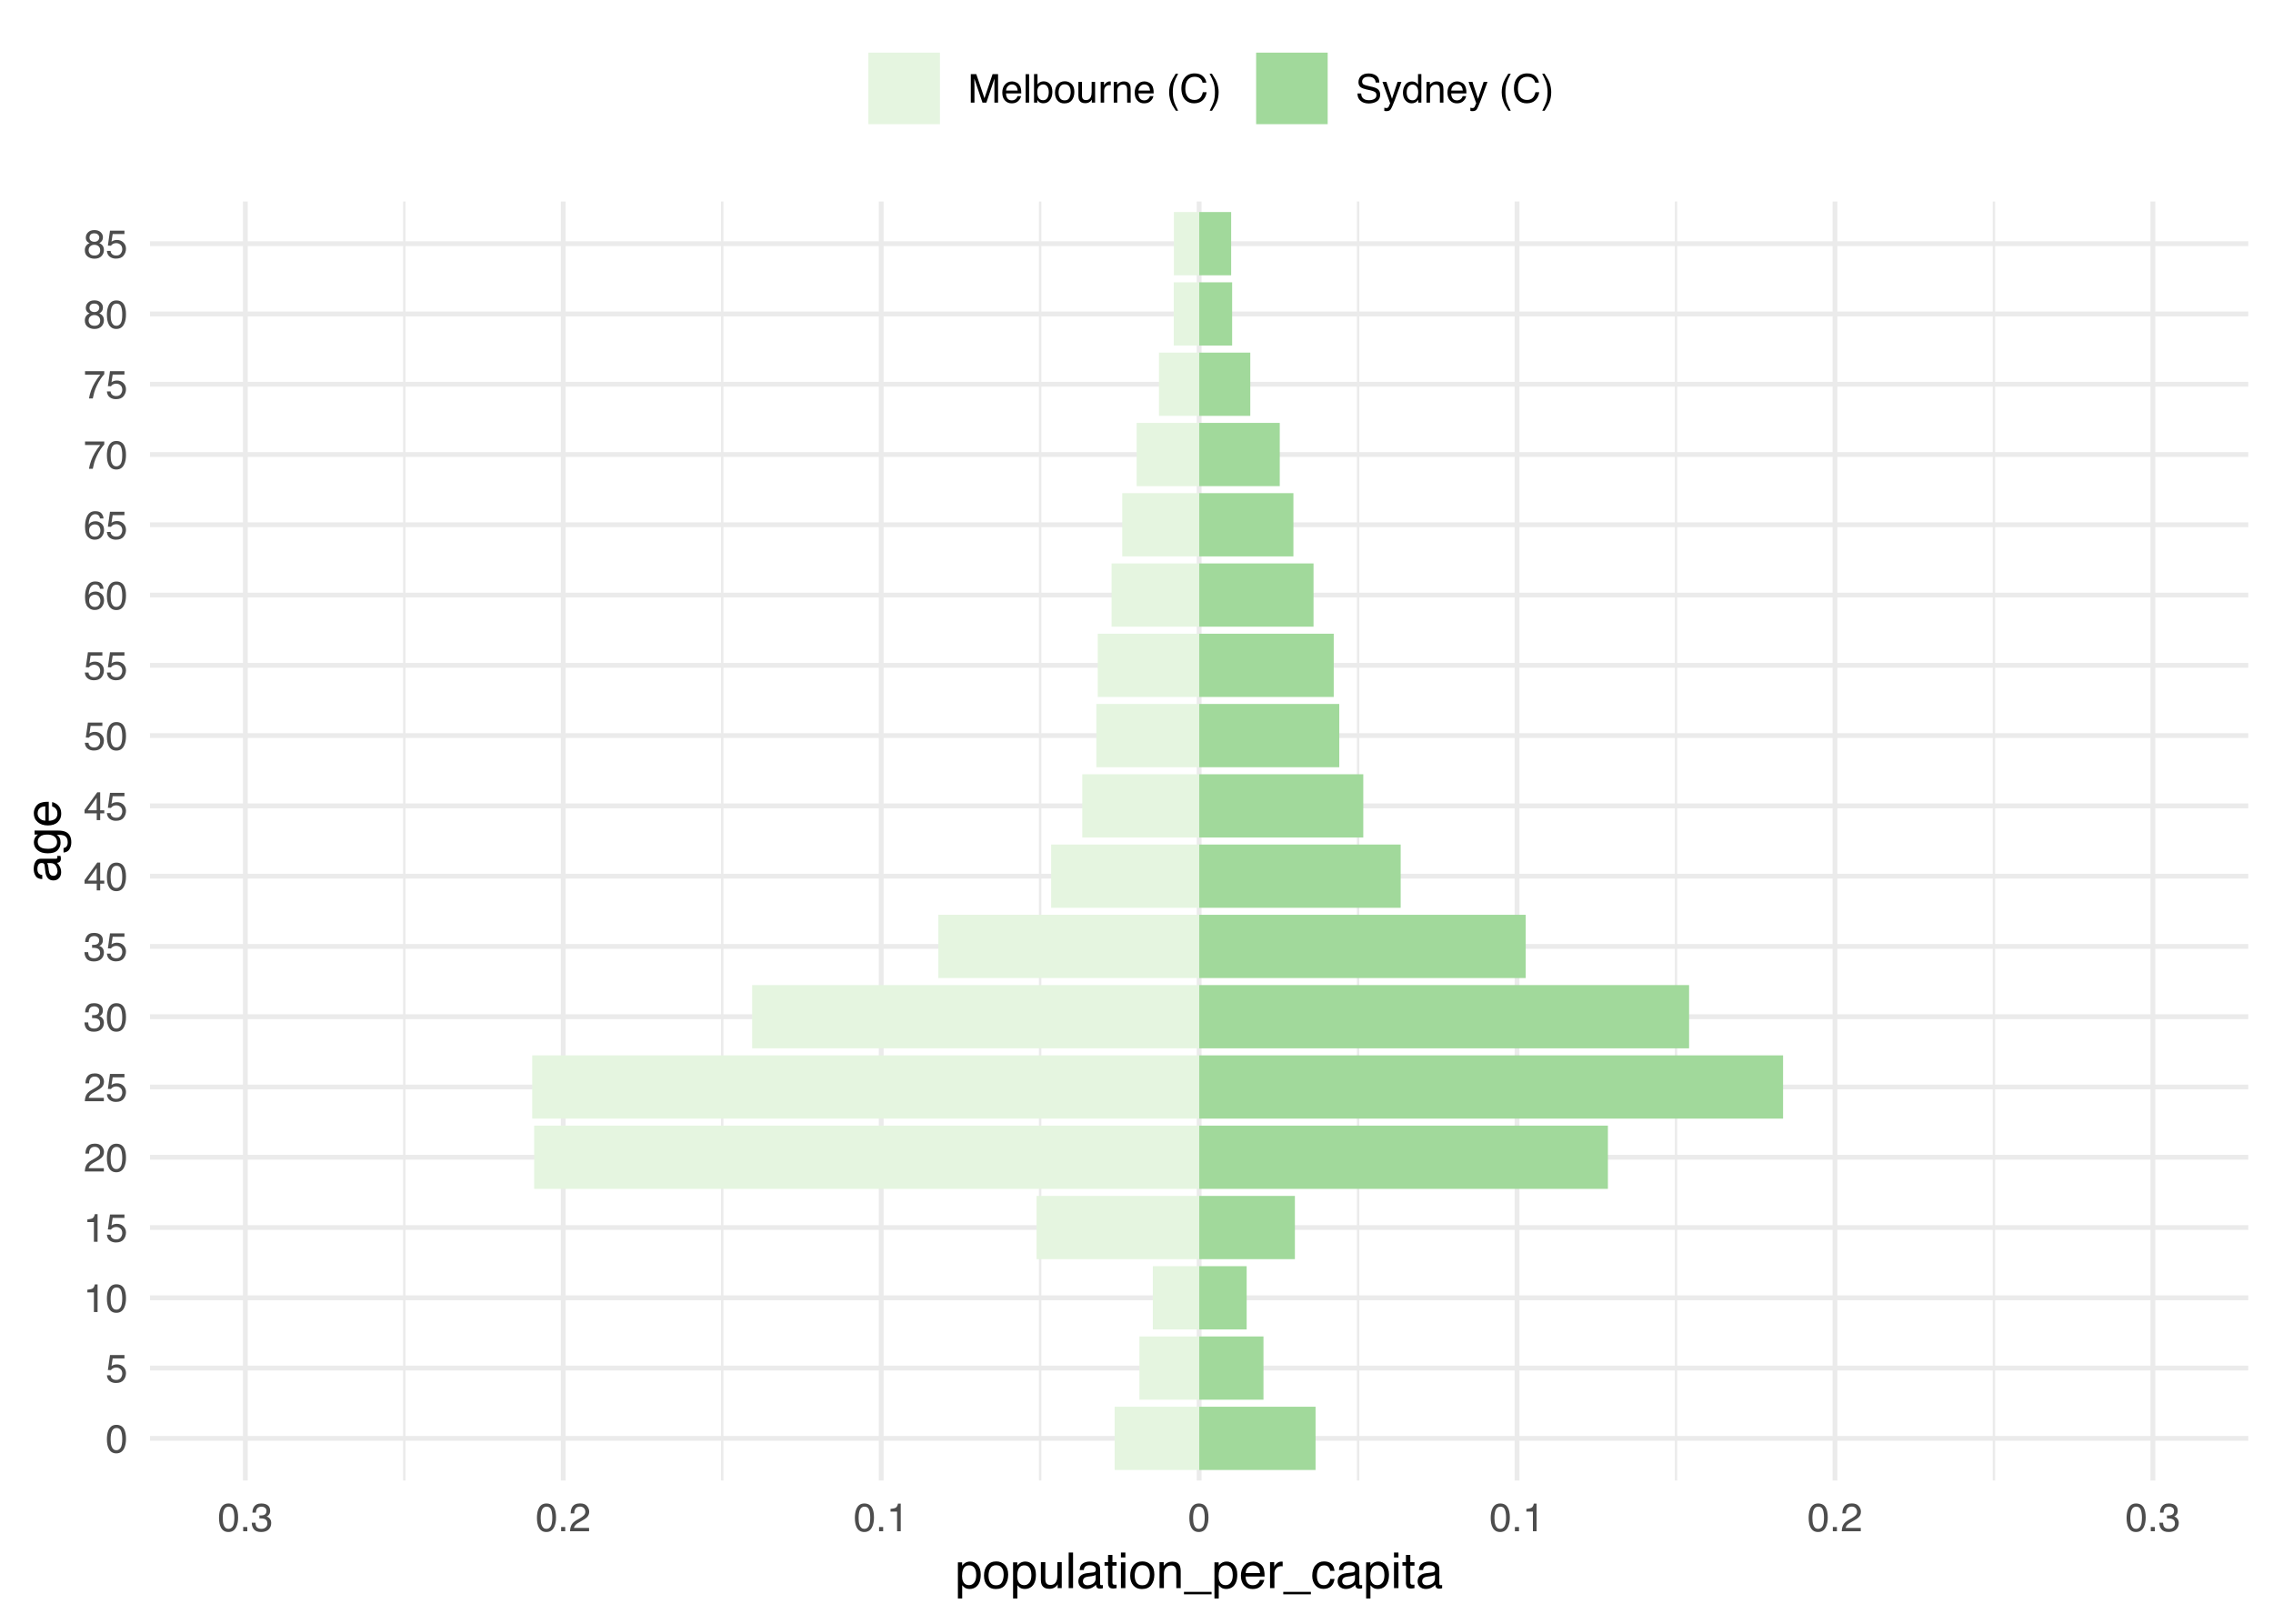 <svg xmlns="http://www.w3.org/2000/svg" xmlns:xlink="http://www.w3.org/1999/xlink" width="672" height="480" version="1.1" viewBox="0 0 504 360"><defs><g><symbol id="glyph0-0" overflow="visible"><path style="stroke:none" d="M 0.281 0 L 0.281 -6.312 L 5.297 -6.312 L 5.297 0 Z M 4.5 -0.797 L 4.5 -5.516 L 1.078 -5.516 L 1.078 -0.797 Z M 4.5 -0.797"/></symbol><symbol id="glyph0-1" overflow="visible"><path style="stroke:none" d="M 2.375 -6.156 C 3.176 -6.156 3.754 -5.828 4.109 -5.172 C 4.379 -4.66 4.516 -3.961 4.516 -3.078 C 4.516 -2.242 4.391 -1.555 4.141 -1.016 C 3.785 -0.223 3.195 0.172 2.375 0.172 C 1.633 0.172 1.082 -0.148 0.719 -0.797 C 0.426 -1.328 0.281 -2.047 0.281 -2.953 C 0.281 -3.648 0.367 -4.25 0.547 -4.75 C 0.879 -5.688 1.488 -6.156 2.375 -6.156 Z M 2.375 -0.531 C 2.77 -0.531 3.086 -0.707 3.328 -1.062 C 3.566 -1.426 3.688 -2.086 3.688 -3.047 C 3.688 -3.754 3.598 -4.332 3.422 -4.781 C 3.254 -5.227 2.922 -5.453 2.422 -5.453 C 1.973 -5.453 1.641 -5.238 1.422 -4.812 C 1.211 -4.383 1.109 -3.754 1.109 -2.922 C 1.109 -2.297 1.176 -1.789 1.312 -1.406 C 1.52 -0.82 1.875 -0.531 2.375 -0.531 Z M 2.375 -0.531"/></symbol><symbol id="glyph0-2" overflow="visible"><path style="stroke:none" d="M 1.094 -1.562 C 1.133 -1.125 1.336 -0.82 1.703 -0.656 C 1.879 -0.57 2.094 -0.531 2.344 -0.531 C 2.801 -0.531 3.141 -0.676 3.359 -0.969 C 3.578 -1.258 3.688 -1.582 3.688 -1.938 C 3.688 -2.363 3.555 -2.691 3.297 -2.922 C 3.035 -3.16 2.719 -3.281 2.344 -3.281 C 2.082 -3.281 1.852 -3.227 1.656 -3.125 C 1.469 -3.02 1.305 -2.879 1.172 -2.703 L 0.5 -2.734 L 0.969 -6.047 L 4.172 -6.047 L 4.172 -5.297 L 1.562 -5.297 L 1.297 -3.594 C 1.43 -3.695 1.566 -3.773 1.703 -3.828 C 1.93 -3.93 2.195 -3.984 2.5 -3.984 C 3.062 -3.984 3.535 -3.801 3.922 -3.438 C 4.316 -3.07 4.516 -2.609 4.516 -2.047 C 4.516 -1.461 4.332 -0.945 3.969 -0.5 C 3.613 -0.062 3.047 0.156 2.266 0.156 C 1.754 0.156 1.305 0.016 0.922 -0.266 C 0.547 -0.547 0.332 -0.977 0.281 -1.562 Z M 1.094 -1.562"/></symbol><symbol id="glyph0-3" overflow="visible"><path style="stroke:none" d="M 0.844 -4.359 L 0.844 -4.953 C 1.395 -5.004 1.781 -5.094 2 -5.219 C 2.227 -5.344 2.395 -5.645 2.5 -6.125 L 3.109 -6.125 L 3.109 0 L 2.297 0 L 2.297 -4.359 Z M 0.844 -4.359"/></symbol><symbol id="glyph0-4" overflow="visible"><path style="stroke:none" d="M 0.281 0 C 0.301 -0.531 0.406 -0.988 0.594 -1.375 C 0.789 -1.77 1.164 -2.129 1.719 -2.453 L 2.547 -2.922 C 2.91 -3.141 3.164 -3.328 3.312 -3.484 C 3.551 -3.711 3.672 -3.984 3.672 -4.297 C 3.672 -4.648 3.562 -4.93 3.344 -5.141 C 3.133 -5.359 2.848 -5.469 2.484 -5.469 C 1.961 -5.469 1.598 -5.266 1.391 -4.859 C 1.285 -4.648 1.227 -4.352 1.219 -3.969 L 0.422 -3.969 C 0.43 -4.5 0.531 -4.938 0.719 -5.281 C 1.051 -5.875 1.645 -6.172 2.5 -6.172 C 3.195 -6.172 3.707 -5.977 4.031 -5.594 C 4.363 -5.219 4.531 -4.797 4.531 -4.328 C 4.531 -3.836 4.352 -3.414 4 -3.062 C 3.801 -2.863 3.441 -2.617 2.922 -2.328 L 2.344 -2 C 2.062 -1.844 1.836 -1.695 1.672 -1.562 C 1.391 -1.312 1.211 -1.035 1.141 -0.734 L 4.5 -0.734 L 4.5 0 Z M 0.281 0"/></symbol><symbol id="glyph0-5" overflow="visible"><path style="stroke:none" d="M 2.281 0.172 C 1.551 0.172 1.02 -0.023 0.688 -0.422 C 0.363 -0.828 0.203 -1.316 0.203 -1.891 L 1.016 -1.891 C 1.047 -1.492 1.117 -1.203 1.234 -1.016 C 1.441 -0.691 1.805 -0.531 2.328 -0.531 C 2.734 -0.531 3.055 -0.641 3.297 -0.859 C 3.547 -1.078 3.672 -1.359 3.672 -1.703 C 3.672 -2.129 3.539 -2.426 3.281 -2.594 C 3.031 -2.758 2.672 -2.844 2.203 -2.844 C 2.148 -2.844 2.098 -2.844 2.047 -2.844 C 1.992 -2.844 1.941 -2.844 1.891 -2.844 L 1.891 -3.516 C 1.973 -3.516 2.039 -3.508 2.094 -3.5 C 2.145 -3.5 2.203 -3.5 2.266 -3.5 C 2.555 -3.5 2.797 -3.547 2.984 -3.641 C 3.305 -3.797 3.469 -4.082 3.469 -4.5 C 3.469 -4.801 3.359 -5.035 3.141 -5.203 C 2.922 -5.367 2.672 -5.453 2.391 -5.453 C 1.867 -5.453 1.508 -5.281 1.312 -4.938 C 1.207 -4.75 1.145 -4.477 1.125 -4.125 L 0.359 -4.125 C 0.359 -4.582 0.453 -4.973 0.641 -5.297 C 0.953 -5.867 1.504 -6.156 2.297 -6.156 C 2.93 -6.156 3.422 -6.016 3.766 -5.734 C 4.109 -5.461 4.281 -5.062 4.281 -4.531 C 4.281 -4.145 4.176 -3.836 3.969 -3.609 C 3.844 -3.461 3.68 -3.348 3.484 -3.266 C 3.805 -3.172 4.055 -3 4.234 -2.75 C 4.422 -2.5 4.516 -2.191 4.516 -1.828 C 4.516 -1.234 4.316 -0.75 3.922 -0.375 C 3.535 -0.008 2.988 0.172 2.281 0.172 Z M 2.281 0.172"/></symbol><symbol id="glyph0-6" overflow="visible"><path style="stroke:none" d="M 2.906 -2.172 L 2.906 -4.969 L 0.938 -2.172 Z M 2.922 0 L 2.922 -1.5 L 0.219 -1.5 L 0.219 -2.266 L 3.047 -6.172 L 3.688 -6.172 L 3.688 -2.172 L 4.594 -2.172 L 4.594 -1.5 L 3.688 -1.5 L 3.688 0 Z M 2.922 0"/></symbol><symbol id="glyph0-7" overflow="visible"><path style="stroke:none" d="M 2.578 -6.172 C 3.266 -6.172 3.742 -5.992 4.016 -5.641 C 4.285 -5.285 4.422 -4.922 4.422 -4.547 L 3.656 -4.547 C 3.602 -4.785 3.531 -4.973 3.438 -5.109 C 3.25 -5.367 2.961 -5.5 2.578 -5.5 C 2.148 -5.5 1.805 -5.297 1.547 -4.891 C 1.297 -4.492 1.156 -3.926 1.125 -3.188 C 1.301 -3.445 1.523 -3.641 1.797 -3.766 C 2.047 -3.879 2.32 -3.938 2.625 -3.938 C 3.133 -3.938 3.582 -3.77 3.969 -3.438 C 4.352 -3.113 4.547 -2.625 4.547 -1.969 C 4.547 -1.414 4.363 -0.922 4 -0.484 C 3.633 -0.055 3.117 0.156 2.453 0.156 C 1.867 0.156 1.367 -0.062 0.953 -0.5 C 0.535 -0.938 0.328 -1.672 0.328 -2.703 C 0.328 -3.461 0.422 -4.109 0.609 -4.641 C 0.961 -5.66 1.617 -6.172 2.578 -6.172 Z M 2.516 -0.531 C 2.922 -0.531 3.223 -0.664 3.422 -0.938 C 3.629 -1.207 3.734 -1.531 3.734 -1.906 C 3.734 -2.219 3.641 -2.516 3.453 -2.797 C 3.273 -3.086 2.953 -3.234 2.484 -3.234 C 2.148 -3.234 1.859 -3.125 1.609 -2.906 C 1.359 -2.688 1.234 -2.352 1.234 -1.906 C 1.234 -1.52 1.344 -1.191 1.562 -0.922 C 1.789 -0.66 2.109 -0.531 2.516 -0.531 Z M 2.516 -0.531"/></symbol><symbol id="glyph0-8" overflow="visible"><path style="stroke:none" d="M 4.594 -6.047 L 4.594 -5.375 C 4.395 -5.176 4.129 -4.836 3.797 -4.359 C 3.473 -3.891 3.188 -3.379 2.938 -2.828 C 2.688 -2.297 2.5 -1.812 2.375 -1.375 C 2.289 -1.082 2.18 -0.625 2.047 0 L 1.203 0 C 1.391 -1.176 1.816 -2.344 2.484 -3.5 C 2.879 -4.188 3.289 -4.773 3.719 -5.266 L 0.328 -5.266 L 0.328 -6.047 Z M 4.594 -6.047"/></symbol><symbol id="glyph0-9" overflow="visible"><path style="stroke:none" d="M 2.391 -3.578 C 2.734 -3.578 3 -3.672 3.188 -3.859 C 3.383 -4.047 3.484 -4.273 3.484 -4.547 C 3.484 -4.773 3.391 -4.984 3.203 -5.172 C 3.016 -5.359 2.734 -5.453 2.359 -5.453 C 1.992 -5.453 1.727 -5.359 1.562 -5.172 C 1.395 -4.984 1.312 -4.758 1.312 -4.5 C 1.312 -4.207 1.414 -3.977 1.625 -3.812 C 1.844 -3.656 2.098 -3.578 2.391 -3.578 Z M 2.438 -0.531 C 2.801 -0.531 3.098 -0.625 3.328 -0.812 C 3.566 -1.008 3.688 -1.301 3.688 -1.688 C 3.688 -2.082 3.562 -2.383 3.312 -2.594 C 3.07 -2.801 2.766 -2.906 2.391 -2.906 C 2.016 -2.906 1.707 -2.797 1.469 -2.578 C 1.238 -2.367 1.125 -2.078 1.125 -1.703 C 1.125 -1.391 1.227 -1.113 1.438 -0.875 C 1.656 -0.645 1.988 -0.531 2.438 -0.531 Z M 1.344 -3.281 C 1.125 -3.375 0.957 -3.477 0.844 -3.594 C 0.613 -3.82 0.5 -4.125 0.5 -4.5 C 0.5 -4.957 0.664 -5.348 1 -5.672 C 1.332 -6.004 1.801 -6.172 2.406 -6.172 C 3 -6.172 3.461 -6.016 3.797 -5.703 C 4.129 -5.391 4.297 -5.023 4.297 -4.609 C 4.297 -4.223 4.195 -3.914 4 -3.688 C 3.895 -3.551 3.727 -3.414 3.5 -3.281 C 3.758 -3.164 3.961 -3.031 4.109 -2.875 C 4.379 -2.594 4.516 -2.223 4.516 -1.766 C 4.516 -1.223 4.332 -0.766 3.969 -0.391 C 3.602 -0.016 3.086 0.172 2.422 0.172 C 1.828 0.172 1.32 0.008 0.906 -0.312 C 0.488 -0.633 0.281 -1.109 0.281 -1.734 C 0.281 -2.086 0.367 -2.395 0.547 -2.656 C 0.723 -2.926 0.988 -3.133 1.344 -3.281 Z M 1.344 -3.281"/></symbol><symbol id="glyph0-10" overflow="visible"><path style="stroke:none" d="M 0.75 -0.938 L 1.656 -0.938 L 1.656 0 L 0.75 0 Z M 0.75 -0.938"/></symbol><symbol id="glyph0-11" overflow="visible"><path style="stroke:none" d="M 0.656 -6.312 L 1.875 -6.312 L 3.688 -0.969 L 5.484 -6.312 L 6.703 -6.312 L 6.703 0 L 5.891 0 L 5.891 -3.719 C 5.891 -3.852 5.891 -4.066 5.891 -4.359 C 5.898 -4.66 5.906 -4.984 5.906 -5.328 L 4.109 0 L 3.25 0 L 1.438 -5.328 L 1.438 -5.125 C 1.438 -4.969 1.441 -4.734 1.453 -4.422 C 1.461 -4.109 1.469 -3.875 1.469 -3.719 L 1.469 0 L 0.656 0 Z M 0.656 -6.312"/></symbol><symbol id="glyph0-12" overflow="visible"><path style="stroke:none" d="M 2.484 -4.703 C 2.805 -4.703 3.117 -4.625 3.422 -4.469 C 3.734 -4.32 3.969 -4.125 4.125 -3.875 C 4.281 -3.645 4.383 -3.375 4.438 -3.062 C 4.488 -2.852 4.516 -2.516 4.516 -2.047 L 1.141 -2.047 C 1.148 -1.586 1.258 -1.211 1.469 -0.922 C 1.676 -0.641 1.992 -0.5 2.422 -0.5 C 2.828 -0.5 3.148 -0.633 3.391 -0.906 C 3.523 -1.062 3.625 -1.238 3.688 -1.438 L 4.453 -1.438 C 4.43 -1.27 4.363 -1.082 4.25 -0.875 C 4.133 -0.664 4.004 -0.5 3.859 -0.375 C 3.629 -0.145 3.344 0.008 3 0.094 C 2.812 0.133 2.598 0.156 2.359 0.156 C 1.785 0.156 1.301 -0.051 0.906 -0.469 C 0.508 -0.883 0.312 -1.469 0.312 -2.219 C 0.312 -2.945 0.508 -3.539 0.906 -4 C 1.312 -4.469 1.836 -4.703 2.484 -4.703 Z M 3.719 -2.672 C 3.688 -3.004 3.613 -3.27 3.5 -3.469 C 3.281 -3.844 2.926 -4.031 2.438 -4.031 C 2.082 -4.031 1.785 -3.898 1.547 -3.641 C 1.305 -3.391 1.176 -3.066 1.156 -2.672 Z M 2.406 -4.719 Z M 2.406 -4.719"/></symbol><symbol id="glyph0-13" overflow="visible"><path style="stroke:none" d="M 0.594 -6.312 L 1.359 -6.312 L 1.359 0 L 0.594 0 Z M 0.594 -6.312"/></symbol><symbol id="glyph0-14" overflow="visible"><path style="stroke:none" d="M 0.5 -6.328 L 1.266 -6.328 L 1.266 -4.047 C 1.43 -4.266 1.629 -4.43 1.859 -4.547 C 2.098 -4.66 2.352 -4.719 2.625 -4.719 C 3.195 -4.719 3.66 -4.52 4.016 -4.125 C 4.379 -3.738 4.562 -3.16 4.562 -2.391 C 4.562 -1.66 4.383 -1.055 4.031 -0.578 C 3.676 -0.098 3.188 0.141 2.562 0.141 C 2.219 0.141 1.922 0.055 1.672 -0.109 C 1.535 -0.203 1.383 -0.363 1.219 -0.594 L 1.219 0 L 0.5 0 Z M 2.516 -0.531 C 2.93 -0.531 3.242 -0.695 3.453 -1.031 C 3.66 -1.363 3.766 -1.801 3.766 -2.344 C 3.766 -2.832 3.66 -3.234 3.453 -3.547 C 3.242 -3.867 2.938 -4.031 2.531 -4.031 C 2.188 -4.031 1.879 -3.898 1.609 -3.641 C 1.348 -3.379 1.219 -2.945 1.219 -2.344 C 1.219 -1.914 1.27 -1.566 1.375 -1.297 C 1.582 -0.785 1.961 -0.531 2.516 -0.531 Z M 2.516 -0.531"/></symbol><symbol id="glyph0-15" overflow="visible"><path style="stroke:none" d="M 2.391 -0.5 C 2.898 -0.5 3.25 -0.691 3.438 -1.078 C 3.633 -1.461 3.734 -1.895 3.734 -2.375 C 3.734 -2.801 3.664 -3.148 3.531 -3.422 C 3.312 -3.848 2.938 -4.062 2.406 -4.062 C 1.926 -4.062 1.578 -3.879 1.359 -3.516 C 1.148 -3.16 1.047 -2.727 1.047 -2.219 C 1.047 -1.727 1.148 -1.316 1.359 -0.984 C 1.578 -0.66 1.922 -0.5 2.391 -0.5 Z M 2.422 -4.734 C 3.016 -4.734 3.516 -4.535 3.922 -4.141 C 4.336 -3.742 4.547 -3.16 4.547 -2.391 C 4.547 -1.648 4.363 -1.035 4 -0.547 C 3.633 -0.066 3.07 0.172 2.312 0.172 C 1.688 0.172 1.188 -0.039 0.812 -0.469 C 0.438 -0.895 0.25 -1.473 0.25 -2.203 C 0.25 -2.973 0.445 -3.586 0.844 -4.047 C 1.238 -4.504 1.766 -4.734 2.422 -4.734 Z M 2.391 -4.719 Z M 2.391 -4.719"/></symbol><symbol id="glyph0-16" overflow="visible"><path style="stroke:none" d="M 1.344 -4.594 L 1.344 -1.547 C 1.344 -1.305 1.379 -1.113 1.453 -0.969 C 1.586 -0.695 1.844 -0.562 2.219 -0.562 C 2.758 -0.562 3.125 -0.801 3.312 -1.281 C 3.426 -1.539 3.484 -1.895 3.484 -2.344 L 3.484 -4.594 L 4.25 -4.594 L 4.25 0 L 3.516 0 L 3.531 -0.672 C 3.426 -0.504 3.301 -0.359 3.156 -0.234 C 2.863 0.004 2.504 0.125 2.078 0.125 C 1.422 0.125 0.977 -0.094 0.75 -0.531 C 0.613 -0.77 0.547 -1.082 0.547 -1.469 L 0.547 -4.594 Z M 2.406 -4.719 Z M 2.406 -4.719"/></symbol><symbol id="glyph0-17" overflow="visible"><path style="stroke:none" d="M 0.594 -4.594 L 1.328 -4.594 L 1.328 -3.812 C 1.379 -3.957 1.523 -4.141 1.766 -4.359 C 2.004 -4.586 2.273 -4.703 2.578 -4.703 C 2.586 -4.703 2.609 -4.695 2.641 -4.688 C 2.68 -4.688 2.742 -4.688 2.828 -4.688 L 2.828 -3.859 C 2.773 -3.867 2.727 -3.875 2.688 -3.875 C 2.656 -3.883 2.617 -3.891 2.578 -3.891 C 2.18 -3.891 1.879 -3.766 1.672 -3.516 C 1.461 -3.266 1.359 -2.973 1.359 -2.641 L 1.359 0 L 0.594 0 Z M 0.594 -4.594"/></symbol><symbol id="glyph0-18" overflow="visible"><path style="stroke:none" d="M 0.562 -4.594 L 1.297 -4.594 L 1.297 -3.953 C 1.516 -4.211 1.742 -4.398 1.984 -4.516 C 2.234 -4.641 2.508 -4.703 2.812 -4.703 C 3.457 -4.703 3.895 -4.473 4.125 -4.016 C 4.25 -3.766 4.312 -3.41 4.312 -2.953 L 4.312 0 L 3.531 0 L 3.531 -2.906 C 3.531 -3.176 3.488 -3.398 3.406 -3.578 C 3.27 -3.859 3.02 -4 2.656 -4 C 2.477 -4 2.328 -3.984 2.203 -3.953 C 1.992 -3.891 1.812 -3.766 1.656 -3.578 C 1.52 -3.422 1.43 -3.258 1.391 -3.094 C 1.359 -2.938 1.344 -2.707 1.344 -2.406 L 1.344 0 L 0.562 0 Z M 2.391 -4.719 Z M 2.391 -4.719"/></symbol><symbol id="glyph0-19" overflow="visible"><path style="stroke:none"/></symbol><symbol id="glyph0-20" overflow="visible"><path style="stroke:none" d="M 2.609 -6.406 C 2.148 -5.539 1.859 -4.898 1.734 -4.484 C 1.523 -3.859 1.422 -3.133 1.422 -2.312 C 1.422 -1.477 1.535 -0.719 1.766 -0.031 C 1.91 0.383 2.191 0.992 2.609 1.797 L 2.094 1.797 C 1.676 1.141 1.414 0.723 1.312 0.547 C 1.219 0.367 1.113 0.125 1 -0.188 C 0.832 -0.613 0.719 -1.066 0.656 -1.547 C 0.625 -1.797 0.609 -2.035 0.609 -2.266 C 0.609 -3.109 0.742 -3.859 1.016 -4.516 C 1.18 -4.941 1.531 -5.57 2.062 -6.406 Z M 2.609 -6.406"/></symbol><symbol id="glyph0-21" overflow="visible"><path style="stroke:none" d="M 3.328 -6.484 C 4.129 -6.484 4.75 -6.27 5.188 -5.844 C 5.625 -5.426 5.867 -4.953 5.922 -4.422 L 5.094 -4.422 C 5 -4.828 4.812 -5.145 4.531 -5.375 C 4.25 -5.613 3.852 -5.734 3.344 -5.734 C 2.719 -5.734 2.211 -5.516 1.828 -5.078 C 1.453 -4.641 1.266 -3.973 1.266 -3.078 C 1.266 -2.336 1.438 -1.738 1.781 -1.281 C 2.125 -0.82 2.633 -0.594 3.312 -0.594 C 3.945 -0.594 4.43 -0.832 4.766 -1.312 C 4.93 -1.57 5.062 -1.906 5.156 -2.312 L 5.984 -2.312 C 5.91 -1.656 5.664 -1.102 5.25 -0.656 C 4.75 -0.113 4.07 0.156 3.219 0.156 C 2.488 0.156 1.875 -0.062 1.375 -0.5 C 0.719 -1.094 0.391 -2 0.391 -3.219 C 0.391 -4.156 0.633 -4.922 1.125 -5.516 C 1.656 -6.16 2.391 -6.484 3.328 -6.484 Z M 3.156 -6.484 Z M 3.156 -6.484"/></symbol><symbol id="glyph0-22" overflow="visible"><path style="stroke:none" d="M 0.312 1.797 C 0.758 0.91 1.051 0.266 1.188 -0.141 C 1.383 -0.754 1.484 -1.477 1.484 -2.312 C 1.484 -3.133 1.367 -3.891 1.141 -4.578 C 0.992 -5.004 0.711 -5.613 0.297 -6.406 L 0.812 -6.406 C 1.25 -5.707 1.516 -5.273 1.609 -5.109 C 1.703 -4.941 1.805 -4.711 1.922 -4.422 C 2.055 -4.066 2.148 -3.711 2.203 -3.359 C 2.266 -3.016 2.297 -2.68 2.297 -2.359 C 2.297 -1.516 2.16 -0.758 1.891 -0.094 C 1.723 0.332 1.375 0.961 0.844 1.797 Z M 0.312 1.797"/></symbol><symbol id="glyph0-23" overflow="visible"><path style="stroke:none" d="M 1.234 -2.031 C 1.254 -1.676 1.336 -1.383 1.484 -1.156 C 1.766 -0.738 2.266 -0.531 2.984 -0.531 C 3.305 -0.531 3.598 -0.578 3.859 -0.672 C 4.367 -0.848 4.625 -1.164 4.625 -1.625 C 4.625 -1.969 4.516 -2.211 4.297 -2.359 C 4.078 -2.504 3.738 -2.629 3.281 -2.734 L 2.422 -2.922 C 1.859 -3.055 1.461 -3.195 1.234 -3.344 C 0.836 -3.602 0.641 -4 0.641 -4.531 C 0.641 -5.094 0.832 -5.555 1.219 -5.922 C 1.613 -6.285 2.172 -6.469 2.891 -6.469 C 3.555 -6.469 4.117 -6.305 4.578 -5.984 C 5.035 -5.672 5.266 -5.16 5.266 -4.453 L 4.469 -4.453 C 4.426 -4.797 4.332 -5.055 4.188 -5.234 C 3.926 -5.566 3.484 -5.734 2.859 -5.734 C 2.359 -5.734 2 -5.625 1.781 -5.406 C 1.562 -5.195 1.453 -4.953 1.453 -4.672 C 1.453 -4.359 1.578 -4.133 1.828 -4 C 2.004 -3.906 2.391 -3.789 2.984 -3.656 L 3.859 -3.453 C 4.285 -3.348 4.617 -3.211 4.859 -3.047 C 5.254 -2.754 5.453 -2.328 5.453 -1.766 C 5.453 -1.066 5.195 -0.566 4.688 -0.266 C 4.188 0.035 3.598 0.188 2.922 0.188 C 2.141 0.188 1.523 -0.016 1.078 -0.422 C 0.629 -0.816 0.41 -1.352 0.422 -2.031 Z M 2.953 -6.484 Z M 2.953 -6.484"/></symbol><symbol id="glyph0-24" overflow="visible"><path style="stroke:none" d="M 3.438 -4.594 L 4.297 -4.594 C 4.18 -4.301 3.938 -3.629 3.562 -2.578 C 3.289 -1.785 3.055 -1.145 2.859 -0.656 C 2.41 0.52 2.094 1.238 1.906 1.5 C 1.727 1.758 1.414 1.891 0.969 1.891 C 0.863 1.891 0.781 1.883 0.719 1.875 C 0.664 1.863 0.594 1.848 0.5 1.828 L 0.5 1.125 C 0.633 1.156 0.734 1.176 0.797 1.188 C 0.859 1.195 0.91 1.203 0.953 1.203 C 1.098 1.203 1.203 1.176 1.266 1.125 C 1.336 1.082 1.395 1.023 1.438 0.953 C 1.457 0.93 1.508 0.812 1.594 0.594 C 1.688 0.383 1.754 0.234 1.797 0.141 L 0.094 -4.594 L 0.969 -4.594 L 2.203 -0.859 Z M 2.188 -4.719 Z M 2.188 -4.719"/></symbol><symbol id="glyph0-25" overflow="visible"><path style="stroke:none" d="M 1.062 -2.25 C 1.062 -1.75 1.164 -1.332 1.375 -1 C 1.582 -0.676 1.914 -0.516 2.375 -0.516 C 2.727 -0.516 3.02 -0.664 3.25 -0.969 C 3.488 -1.281 3.609 -1.723 3.609 -2.297 C 3.609 -2.879 3.488 -3.305 3.25 -3.578 C 3.008 -3.859 2.711 -4 2.359 -4 C 1.973 -4 1.66 -3.848 1.422 -3.547 C 1.18 -3.254 1.062 -2.82 1.062 -2.25 Z M 2.219 -4.688 C 2.57 -4.688 2.867 -4.609 3.109 -4.453 C 3.242 -4.367 3.398 -4.219 3.578 -4 L 3.578 -6.328 L 4.312 -6.328 L 4.312 0 L 3.625 0 L 3.625 -0.641 C 3.438 -0.359 3.219 -0.156 2.969 -0.031 C 2.727 0.094 2.453 0.156 2.141 0.156 C 1.617 0.156 1.172 -0.055 0.797 -0.484 C 0.422 -0.91 0.234 -1.484 0.234 -2.203 C 0.234 -2.867 0.406 -3.445 0.75 -3.938 C 1.094 -4.438 1.582 -4.688 2.219 -4.688 Z M 2.219 -4.688"/></symbol><symbol id="glyph1-0" overflow="visible"><path style="stroke:none" d="M 0.359 0 L 0.359 -7.891 L 6.625 -7.891 L 6.625 0 Z M 5.625 -0.984 L 5.625 -6.906 L 1.344 -6.906 L 1.344 -0.984 Z M 5.625 -0.984"/></symbol><symbol id="glyph1-1" overflow="visible"><path style="stroke:none" d="M 3.141 -0.656 C 3.586 -0.656 3.957 -0.844 4.25 -1.219 C 4.551 -1.594 4.703 -2.156 4.703 -2.906 C 4.703 -3.363 4.641 -3.758 4.516 -4.094 C 4.266 -4.727 3.805 -5.047 3.141 -5.047 C 2.461 -5.047 2.004 -4.711 1.766 -4.047 C 1.629 -3.68 1.562 -3.223 1.562 -2.672 C 1.562 -2.234 1.629 -1.859 1.766 -1.547 C 2.016 -0.953 2.473 -0.656 3.141 -0.656 Z M 0.641 -5.719 L 1.578 -5.719 L 1.578 -4.969 C 1.766 -5.227 1.973 -5.426 2.203 -5.562 C 2.535 -5.781 2.922 -5.891 3.359 -5.891 C 4.004 -5.891 4.555 -5.641 5.016 -5.141 C 5.473 -4.641 5.703 -3.926 5.703 -3 C 5.703 -1.75 5.375 -0.852 4.719 -0.312 C 4.301 0.02 3.816 0.188 3.266 0.188 C 2.828 0.188 2.461 0.094 2.172 -0.094 C 2.004 -0.195 1.812 -0.379 1.594 -0.641 L 1.594 2.297 L 0.641 2.297 Z M 0.641 -5.719"/></symbol><symbol id="glyph1-2" overflow="visible"><path style="stroke:none" d="M 2.984 -0.625 C 3.629 -0.625 4.07 -0.863 4.312 -1.344 C 4.551 -1.832 4.672 -2.375 4.672 -2.969 C 4.672 -3.508 4.582 -3.945 4.406 -4.281 C 4.133 -4.812 3.664 -5.078 3 -5.078 C 2.406 -5.078 1.973 -4.848 1.703 -4.391 C 1.441 -3.941 1.312 -3.398 1.312 -2.766 C 1.312 -2.148 1.441 -1.641 1.703 -1.234 C 1.973 -0.828 2.398 -0.625 2.984 -0.625 Z M 3.031 -5.922 C 3.77 -5.922 4.395 -5.672 4.906 -5.172 C 5.414 -4.68 5.672 -3.957 5.672 -3 C 5.672 -2.07 5.445 -1.305 5 -0.703 C 4.551 -0.098 3.852 0.203 2.906 0.203 C 2.113 0.203 1.484 -0.062 1.016 -0.594 C 0.547 -1.125 0.312 -1.844 0.312 -2.75 C 0.312 -3.719 0.555 -4.488 1.047 -5.062 C 1.535 -5.633 2.195 -5.922 3.031 -5.922 Z M 3 -5.891 Z M 3 -5.891"/></symbol><symbol id="glyph1-3" overflow="visible"><path style="stroke:none" d="M 1.672 -5.75 L 1.672 -1.938 C 1.672 -1.645 1.719 -1.406 1.812 -1.219 C 1.988 -0.875 2.312 -0.703 2.781 -0.703 C 3.445 -0.703 3.906 -1 4.156 -1.594 C 4.281 -1.914 4.344 -2.359 4.344 -2.922 L 4.344 -5.75 L 5.312 -5.75 L 5.312 0 L 4.406 0 L 4.422 -0.844 C 4.297 -0.625 4.141 -0.441 3.953 -0.297 C 3.578 0.004 3.129 0.156 2.609 0.156 C 1.785 0.156 1.223 -0.117 0.922 -0.672 C 0.766 -0.961 0.688 -1.352 0.688 -1.844 L 0.688 -5.75 Z M 3 -5.891 Z M 3 -5.891"/></symbol><symbol id="glyph1-4" overflow="visible"><path style="stroke:none" d="M 0.734 -7.891 L 1.703 -7.891 L 1.703 0 L 0.734 0 Z M 0.734 -7.891"/></symbol><symbol id="glyph1-5" overflow="visible"><path style="stroke:none" d="M 1.453 -1.531 C 1.453 -1.25 1.551 -1.023 1.75 -0.859 C 1.957 -0.703 2.203 -0.625 2.484 -0.625 C 2.816 -0.625 3.145 -0.703 3.469 -0.859 C 4.008 -1.117 4.281 -1.551 4.281 -2.156 L 4.281 -2.922 C 4.156 -2.848 4 -2.785 3.812 -2.734 C 3.633 -2.691 3.453 -2.656 3.266 -2.625 L 2.688 -2.562 C 2.332 -2.508 2.066 -2.438 1.891 -2.344 C 1.598 -2.164 1.453 -1.895 1.453 -1.531 Z M 3.797 -3.484 C 4.016 -3.516 4.16 -3.609 4.234 -3.766 C 4.273 -3.848 4.297 -3.973 4.297 -4.141 C 4.297 -4.461 4.176 -4.695 3.938 -4.844 C 3.707 -5 3.375 -5.078 2.938 -5.078 C 2.438 -5.078 2.082 -4.941 1.875 -4.672 C 1.75 -4.516 1.672 -4.289 1.641 -4 L 0.734 -4 C 0.754 -4.707 0.984 -5.195 1.422 -5.469 C 1.867 -5.75 2.383 -5.891 2.969 -5.891 C 3.645 -5.891 4.191 -5.758 4.609 -5.5 C 5.035 -5.25 5.25 -4.848 5.25 -4.297 L 5.25 -0.984 C 5.25 -0.891 5.266 -0.812 5.297 -0.75 C 5.336 -0.688 5.426 -0.656 5.562 -0.656 C 5.602 -0.656 5.648 -0.656 5.703 -0.656 C 5.766 -0.664 5.82 -0.676 5.875 -0.688 L 5.875 0.031 C 5.727 0.07 5.613 0.098 5.531 0.109 C 5.457 0.117 5.352 0.125 5.219 0.125 C 4.883 0.125 4.641 0.004 4.484 -0.234 C 4.41 -0.359 4.359 -0.535 4.328 -0.766 C 4.129 -0.504 3.844 -0.281 3.469 -0.094 C 3.102 0.094 2.695 0.188 2.25 0.188 C 1.719 0.188 1.281 0.023 0.938 -0.297 C 0.602 -0.617 0.438 -1.023 0.438 -1.516 C 0.438 -2.047 0.602 -2.457 0.938 -2.75 C 1.27 -3.039 1.707 -3.223 2.25 -3.297 Z M 2.984 -5.891 Z M 2.984 -5.891"/></symbol><symbol id="glyph1-6" overflow="visible"><path style="stroke:none" d="M 0.906 -7.359 L 1.875 -7.359 L 1.875 -5.75 L 2.797 -5.75 L 2.797 -4.969 L 1.875 -4.969 L 1.875 -1.203 C 1.875 -1.004 1.941 -0.875 2.078 -0.812 C 2.16 -0.77 2.285 -0.75 2.453 -0.75 C 2.504 -0.75 2.555 -0.75 2.609 -0.75 C 2.66 -0.75 2.723 -0.754 2.797 -0.766 L 2.797 0 C 2.68 0.031 2.562 0.051 2.438 0.062 C 2.32 0.082 2.195 0.094 2.062 0.094 C 1.613 0.094 1.305 -0.02 1.141 -0.25 C 0.984 -0.488 0.906 -0.789 0.906 -1.156 L 0.906 -4.969 L 0.125 -4.969 L 0.125 -5.75 L 0.906 -5.75 Z M 0.906 -7.359"/></symbol><symbol id="glyph1-7" overflow="visible"><path style="stroke:none" d="M 0.703 -5.719 L 1.688 -5.719 L 1.688 0 L 0.703 0 Z M 0.703 -7.891 L 1.688 -7.891 L 1.688 -6.797 L 0.703 -6.797 Z M 0.703 -7.891"/></symbol><symbol id="glyph1-8" overflow="visible"><path style="stroke:none" d="M 0.703 -5.75 L 1.625 -5.75 L 1.625 -4.938 C 1.895 -5.27 2.18 -5.508 2.484 -5.656 C 2.797 -5.801 3.133 -5.875 3.5 -5.875 C 4.32 -5.875 4.875 -5.594 5.156 -5.031 C 5.312 -4.719 5.391 -4.27 5.391 -3.688 L 5.391 0 L 4.422 0 L 4.422 -3.625 C 4.422 -3.977 4.367 -4.258 4.266 -4.469 C 4.086 -4.832 3.773 -5.016 3.328 -5.016 C 3.098 -5.016 2.91 -4.988 2.766 -4.938 C 2.492 -4.863 2.258 -4.707 2.062 -4.469 C 1.906 -4.281 1.801 -4.082 1.75 -3.875 C 1.695 -3.676 1.672 -3.391 1.672 -3.016 L 1.672 0 L 0.703 0 Z M 2.984 -5.891 Z M 2.984 -5.891"/></symbol><symbol id="glyph1-9" overflow="visible"><path style="stroke:none" d="M 0 1.375 L 0 0.828 L 6.125 0.828 L 6.125 1.375 Z M 0 1.375"/></symbol><symbol id="glyph1-10" overflow="visible"><path style="stroke:none" d="M 3.109 -5.875 C 3.516 -5.875 3.906 -5.781 4.281 -5.594 C 4.664 -5.406 4.961 -5.156 5.172 -4.844 C 5.359 -4.562 5.484 -4.223 5.547 -3.828 C 5.609 -3.566 5.641 -3.145 5.641 -2.562 L 1.422 -2.562 C 1.441 -1.977 1.578 -1.508 1.828 -1.156 C 2.086 -0.812 2.488 -0.641 3.031 -0.641 C 3.539 -0.641 3.945 -0.805 4.25 -1.141 C 4.414 -1.328 4.535 -1.551 4.609 -1.812 L 5.562 -1.812 C 5.531 -1.594 5.441 -1.352 5.297 -1.094 C 5.16 -0.832 5.004 -0.625 4.828 -0.469 C 4.535 -0.176 4.176 0.02 3.75 0.125 C 3.508 0.176 3.242 0.203 2.953 0.203 C 2.234 0.203 1.625 -0.055 1.125 -0.578 C 0.633 -1.098 0.391 -1.828 0.391 -2.766 C 0.391 -3.691 0.641 -4.441 1.141 -5.016 C 1.641 -5.586 2.297 -5.875 3.109 -5.875 Z M 4.641 -3.328 C 4.609 -3.754 4.52 -4.094 4.375 -4.344 C 4.102 -4.801 3.66 -5.031 3.047 -5.031 C 2.598 -5.031 2.223 -4.867 1.922 -4.547 C 1.629 -4.234 1.473 -3.828 1.453 -3.328 Z M 3.016 -5.891 Z M 3.016 -5.891"/></symbol><symbol id="glyph1-11" overflow="visible"><path style="stroke:none" d="M 0.734 -5.75 L 1.656 -5.75 L 1.656 -4.766 C 1.727 -4.953 1.91 -5.18 2.203 -5.453 C 2.492 -5.734 2.832 -5.875 3.219 -5.875 C 3.238 -5.875 3.27 -5.875 3.312 -5.875 C 3.352 -5.875 3.426 -5.867 3.531 -5.859 L 3.531 -4.828 C 3.477 -4.836 3.426 -4.844 3.375 -4.844 C 3.32 -4.852 3.27 -4.859 3.219 -4.859 C 2.727 -4.859 2.352 -4.703 2.094 -4.391 C 1.832 -4.078 1.703 -3.719 1.703 -3.312 L 1.703 0 L 0.734 0 Z M 0.734 -5.75"/></symbol><symbol id="glyph1-12" overflow="visible"><path style="stroke:none" d="M 2.922 -5.922 C 3.578 -5.922 4.109 -5.758 4.516 -5.438 C 4.922 -5.125 5.164 -4.582 5.25 -3.812 L 4.297 -3.812 C 4.242 -4.164 4.113 -4.457 3.906 -4.688 C 3.707 -4.926 3.379 -5.047 2.922 -5.047 C 2.305 -5.047 1.867 -4.75 1.609 -4.156 C 1.43 -3.758 1.344 -3.273 1.344 -2.703 C 1.344 -2.129 1.461 -1.645 1.703 -1.25 C 1.953 -0.852 2.336 -0.656 2.859 -0.656 C 3.266 -0.656 3.582 -0.773 3.812 -1.016 C 4.051 -1.266 4.211 -1.602 4.297 -2.031 L 5.25 -2.031 C 5.133 -1.27 4.863 -0.711 4.438 -0.359 C 4.008 -0.004 3.457 0.172 2.781 0.172 C 2.031 0.172 1.43 -0.102 0.984 -0.656 C 0.535 -1.207 0.312 -1.895 0.312 -2.719 C 0.312 -3.727 0.555 -4.516 1.047 -5.078 C 1.535 -5.641 2.16 -5.922 2.922 -5.922 Z M 2.781 -5.891 Z M 2.781 -5.891"/></symbol><symbol id="glyph2-0" overflow="visible"><path style="stroke:none" d="M 0 -0.359 L -7.891 -0.359 L -7.891 -6.625 L 0 -6.625 Z M -0.984 -5.625 L -6.906 -5.625 L -6.906 -1.344 L -0.984 -1.344 Z M -0.984 -5.625"/></symbol><symbol id="glyph2-1" overflow="visible"><path style="stroke:none" d="M -1.531 -1.453 C -1.25 -1.453 -1.023 -1.551 -0.859 -1.75 C -0.703 -1.957 -0.625 -2.203 -0.625 -2.484 C -0.625 -2.816 -0.703 -3.145 -0.859 -3.469 C -1.117 -4.008 -1.551 -4.281 -2.156 -4.281 L -2.922 -4.281 C -2.848 -4.156 -2.785 -4 -2.734 -3.812 C -2.691 -3.633 -2.656 -3.453 -2.625 -3.266 L -2.562 -2.688 C -2.508 -2.332 -2.438 -2.066 -2.344 -1.891 C -2.164 -1.598 -1.895 -1.453 -1.531 -1.453 Z M -3.484 -3.797 C -3.516 -4.016 -3.609 -4.16 -3.766 -4.234 C -3.848 -4.273 -3.973 -4.297 -4.141 -4.297 C -4.461 -4.297 -4.695 -4.176 -4.844 -3.938 C -5 -3.707 -5.078 -3.375 -5.078 -2.938 C -5.078 -2.438 -4.941 -2.082 -4.672 -1.875 C -4.516 -1.75 -4.289 -1.672 -4 -1.641 L -4 -0.734 C -4.707 -0.754 -5.195 -0.984 -5.469 -1.422 C -5.75 -1.867 -5.891 -2.383 -5.891 -2.969 C -5.891 -3.645 -5.758 -4.191 -5.5 -4.609 C -5.25 -5.035 -4.848 -5.25 -4.297 -5.25 L -0.984 -5.25 C -0.891 -5.25 -0.812 -5.266 -0.75 -5.297 C -0.688 -5.336 -0.656 -5.426 -0.656 -5.562 C -0.656 -5.602 -0.656 -5.648 -0.656 -5.703 C -0.664 -5.766 -0.676 -5.82 -0.688 -5.875 L 0.031 -5.875 C 0.07 -5.727 0.098 -5.613 0.109 -5.531 C 0.117 -5.457 0.125 -5.352 0.125 -5.219 C 0.125 -4.883 0.004 -4.641 -0.234 -4.484 C -0.359 -4.41 -0.535 -4.359 -0.766 -4.328 C -0.504 -4.129 -0.281 -3.844 -0.094 -3.469 C 0.094 -3.102 0.188 -2.695 0.188 -2.25 C 0.188 -1.719 0.023 -1.281 -0.297 -0.938 C -0.617 -0.602 -1.023 -0.438 -1.516 -0.438 C -2.047 -0.438 -2.457 -0.602 -2.75 -0.938 C -3.039 -1.27 -3.223 -1.707 -3.297 -2.25 Z M -5.891 -2.984 Z M -5.891 -2.984"/></symbol><symbol id="glyph2-2" overflow="visible"><path style="stroke:none" d="M -5.859 -2.734 C -5.859 -3.191 -5.742 -3.586 -5.516 -3.922 C -5.391 -4.098 -5.207 -4.285 -4.969 -4.484 L -5.703 -4.484 L -5.703 -5.375 L -0.469 -5.375 C 0.258 -5.375 0.836 -5.266 1.266 -5.047 C 2.047 -4.648 2.438 -3.895 2.438 -2.781 C 2.438 -2.156 2.297 -1.629 2.016 -1.203 C 1.734 -0.785 1.301 -0.551 0.719 -0.5 L 0.719 -1.484 C 0.969 -1.535 1.164 -1.629 1.312 -1.766 C 1.531 -1.984 1.641 -2.328 1.641 -2.797 C 1.641 -3.535 1.375 -4.02 0.844 -4.25 C 0.539 -4.383 -0.004 -4.445 -0.797 -4.438 C -0.504 -4.25 -0.285 -4.016 -0.141 -3.734 C -0.004 -3.461 0.062 -3.109 0.062 -2.672 C 0.062 -2.047 -0.156 -1.5 -0.594 -1.031 C -1.031 -0.562 -1.758 -0.328 -2.781 -0.328 C -3.75 -0.328 -4.504 -0.562 -5.047 -1.031 C -5.586 -1.5 -5.859 -2.066 -5.859 -2.734 Z M -2.906 -4.484 C -3.613 -4.484 -4.141 -4.332 -4.484 -4.031 C -4.828 -3.738 -5 -3.367 -5 -2.922 C -5 -2.234 -4.68 -1.766 -4.047 -1.516 C -3.703 -1.391 -3.254 -1.328 -2.703 -1.328 C -2.055 -1.328 -1.562 -1.457 -1.219 -1.719 C -0.883 -1.977 -0.719 -2.332 -0.719 -2.781 C -0.719 -3.469 -1.031 -3.957 -1.656 -4.25 C -2.008 -4.406 -2.426 -4.484 -2.906 -4.484 Z M -5.891 -2.859 Z M -5.891 -2.859"/></symbol><symbol id="glyph2-3" overflow="visible"><path style="stroke:none" d="M -5.875 -3.109 C -5.875 -3.516 -5.781 -3.906 -5.594 -4.281 C -5.406 -4.664 -5.156 -4.961 -4.844 -5.172 C -4.562 -5.359 -4.223 -5.484 -3.828 -5.547 C -3.566 -5.609 -3.145 -5.641 -2.562 -5.641 L -2.562 -1.422 C -1.977 -1.441 -1.508 -1.578 -1.156 -1.828 C -0.812 -2.086 -0.641 -2.488 -0.641 -3.031 C -0.641 -3.539 -0.805 -3.945 -1.141 -4.25 C -1.328 -4.414 -1.551 -4.535 -1.812 -4.609 L -1.812 -5.562 C -1.594 -5.531 -1.352 -5.441 -1.094 -5.297 C -0.832 -5.16 -0.625 -5.004 -0.469 -4.828 C -0.176 -4.535 0.02 -4.176 0.125 -3.75 C 0.176 -3.508 0.203 -3.242 0.203 -2.953 C 0.203 -2.234 -0.055 -1.625 -0.578 -1.125 C -1.098 -0.633 -1.828 -0.391 -2.766 -0.391 C -3.691 -0.391 -4.441 -0.641 -5.016 -1.141 C -5.586 -1.641 -5.875 -2.297 -5.875 -3.109 Z M -3.328 -4.641 C -3.754 -4.609 -4.094 -4.52 -4.344 -4.375 C -4.801 -4.102 -5.031 -3.66 -5.031 -3.047 C -5.031 -2.598 -4.867 -2.223 -4.547 -1.922 C -4.234 -1.629 -3.828 -1.473 -3.328 -1.453 Z M -5.891 -3.016 Z M -5.891 -3.016"/></symbol></g><clipPath id="clip1"><path d="M 89 44.676 L 90 44.676 L 90 328.246 L 89 328.246 Z M 89 44.676"/></clipPath><clipPath id="clip2"><path d="M 159 44.676 L 161 44.676 L 161 328.246 L 159 328.246 Z M 159 44.676"/></clipPath><clipPath id="clip3"><path d="M 230 44.676 L 231 44.676 L 231 328.246 L 230 328.246 Z M 230 44.676"/></clipPath><clipPath id="clip4"><path d="M 300 44.676 L 302 44.676 L 302 328.246 L 300 328.246 Z M 300 44.676"/></clipPath><clipPath id="clip5"><path d="M 371 44.676 L 372 44.676 L 372 328.246 L 371 328.246 Z M 371 44.676"/></clipPath><clipPath id="clip6"><path d="M 441 44.676 L 443 44.676 L 443 328.246 L 441 328.246 Z M 441 44.676"/></clipPath><clipPath id="clip7"><path d="M 33.25 318 L 498.52 318 L 498.52 320 L 33.25 320 Z M 33.25 318"/></clipPath><clipPath id="clip8"><path d="M 33.25 302 L 498.52 302 L 498.52 304 L 33.25 304 Z M 33.25 302"/></clipPath><clipPath id="clip9"><path d="M 33.25 287 L 498.52 287 L 498.52 289 L 33.25 289 Z M 33.25 287"/></clipPath><clipPath id="clip10"><path d="M 33.25 271 L 498.52 271 L 498.52 273 L 33.25 273 Z M 33.25 271"/></clipPath><clipPath id="clip11"><path d="M 33.25 256 L 498.52 256 L 498.52 258 L 33.25 258 Z M 33.25 256"/></clipPath><clipPath id="clip12"><path d="M 33.25 240 L 498.52 240 L 498.52 242 L 33.25 242 Z M 33.25 240"/></clipPath><clipPath id="clip13"><path d="M 33.25 224 L 498.52 224 L 498.52 226 L 33.25 226 Z M 33.25 224"/></clipPath><clipPath id="clip14"><path d="M 33.25 209 L 498.52 209 L 498.52 211 L 33.25 211 Z M 33.25 209"/></clipPath><clipPath id="clip15"><path d="M 33.25 193 L 498.52 193 L 498.52 195 L 33.25 195 Z M 33.25 193"/></clipPath><clipPath id="clip16"><path d="M 33.25 178 L 498.52 178 L 498.52 180 L 33.25 180 Z M 33.25 178"/></clipPath><clipPath id="clip17"><path d="M 33.25 162 L 498.52 162 L 498.52 164 L 33.25 164 Z M 33.25 162"/></clipPath><clipPath id="clip18"><path d="M 33.25 146 L 498.52 146 L 498.52 149 L 33.25 149 Z M 33.25 146"/></clipPath><clipPath id="clip19"><path d="M 33.25 131 L 498.52 131 L 498.52 133 L 33.25 133 Z M 33.25 131"/></clipPath><clipPath id="clip20"><path d="M 33.25 115 L 498.52 115 L 498.52 117 L 33.25 117 Z M 33.25 115"/></clipPath><clipPath id="clip21"><path d="M 33.25 100 L 498.52 100 L 498.52 102 L 33.25 102 Z M 33.25 100"/></clipPath><clipPath id="clip22"><path d="M 33.25 84 L 498.52 84 L 498.52 86 L 33.25 86 Z M 33.25 84"/></clipPath><clipPath id="clip23"><path d="M 33.25 69 L 498.52 69 L 498.52 71 L 33.25 71 Z M 33.25 69"/></clipPath><clipPath id="clip24"><path d="M 33.25 53 L 498.52 53 L 498.52 55 L 33.25 55 Z M 33.25 53"/></clipPath><clipPath id="clip25"><path d="M 53 44.676 L 55 44.676 L 55 328.246 L 53 328.246 Z M 53 44.676"/></clipPath><clipPath id="clip26"><path d="M 124 44.676 L 126 44.676 L 126 328.246 L 124 328.246 Z M 124 44.676"/></clipPath><clipPath id="clip27"><path d="M 194 44.676 L 196 44.676 L 196 328.246 L 194 328.246 Z M 194 44.676"/></clipPath><clipPath id="clip28"><path d="M 265 44.676 L 267 44.676 L 267 328.246 L 265 328.246 Z M 265 44.676"/></clipPath><clipPath id="clip29"><path d="M 335 44.676 L 337 44.676 L 337 328.246 L 335 328.246 Z M 335 44.676"/></clipPath><clipPath id="clip30"><path d="M 406 44.676 L 408 44.676 L 408 328.246 L 406 328.246 Z M 406 44.676"/></clipPath><clipPath id="clip31"><path d="M 476 44.676 L 478 44.676 L 478 328.246 L 476 328.246 Z M 476 44.676"/></clipPath></defs><g id="surface6"><rect width="504" height="360" x="0" y="0" style="fill:#fff;fill-opacity:1;stroke:none"/><g clip-path="url(#clip1)" clip-rule="nonzero"><path style="fill:none;stroke-width:.533;stroke-linecap:butt;stroke-linejoin:round;stroke:#ebebeb;stroke-opacity:1;stroke-miterlimit:10" d="M 89.645 328.246 L 89.645 44.676"/></g><g clip-path="url(#clip2)" clip-rule="nonzero"><path style="fill:none;stroke-width:.533;stroke-linecap:butt;stroke-linejoin:round;stroke:#ebebeb;stroke-opacity:1;stroke-miterlimit:10" d="M 160.141 328.246 L 160.141 44.676"/></g><g clip-path="url(#clip3)" clip-rule="nonzero"><path style="fill:none;stroke-width:.533;stroke-linecap:butt;stroke-linejoin:round;stroke:#ebebeb;stroke-opacity:1;stroke-miterlimit:10" d="M 230.637 328.246 L 230.637 44.676"/></g><g clip-path="url(#clip4)" clip-rule="nonzero"><path style="fill:none;stroke-width:.533;stroke-linecap:butt;stroke-linejoin:round;stroke:#ebebeb;stroke-opacity:1;stroke-miterlimit:10" d="M 301.133 328.246 L 301.133 44.676"/></g><g clip-path="url(#clip5)" clip-rule="nonzero"><path style="fill:none;stroke-width:.533;stroke-linecap:butt;stroke-linejoin:round;stroke:#ebebeb;stroke-opacity:1;stroke-miterlimit:10" d="M 371.629 328.246 L 371.629 44.676"/></g><g clip-path="url(#clip6)" clip-rule="nonzero"><path style="fill:none;stroke-width:.533;stroke-linecap:butt;stroke-linejoin:round;stroke:#ebebeb;stroke-opacity:1;stroke-miterlimit:10" d="M 442.125 328.246 L 442.125 44.676"/></g><g clip-path="url(#clip7)" clip-rule="nonzero"><path style="fill:none;stroke-width:1.067;stroke-linecap:butt;stroke-linejoin:round;stroke:#ebebeb;stroke-opacity:1;stroke-miterlimit:10" d="M 33.25 318.898 L 498.52 318.898"/></g><g clip-path="url(#clip8)" clip-rule="nonzero"><path style="fill:none;stroke-width:1.067;stroke-linecap:butt;stroke-linejoin:round;stroke:#ebebeb;stroke-opacity:1;stroke-miterlimit:10" d="M 33.25 303.316 L 498.52 303.316"/></g><g clip-path="url(#clip9)" clip-rule="nonzero"><path style="fill:none;stroke-width:1.067;stroke-linecap:butt;stroke-linejoin:round;stroke:#ebebeb;stroke-opacity:1;stroke-miterlimit:10" d="M 33.25 287.738 L 498.52 287.738"/></g><g clip-path="url(#clip10)" clip-rule="nonzero"><path style="fill:none;stroke-width:1.067;stroke-linecap:butt;stroke-linejoin:round;stroke:#ebebeb;stroke-opacity:1;stroke-miterlimit:10" d="M 33.25 272.156 L 498.52 272.156"/></g><g clip-path="url(#clip11)" clip-rule="nonzero"><path style="fill:none;stroke-width:1.067;stroke-linecap:butt;stroke-linejoin:round;stroke:#ebebeb;stroke-opacity:1;stroke-miterlimit:10" d="M 33.25 256.574 L 498.52 256.574"/></g><g clip-path="url(#clip12)" clip-rule="nonzero"><path style="fill:none;stroke-width:1.067;stroke-linecap:butt;stroke-linejoin:round;stroke:#ebebeb;stroke-opacity:1;stroke-miterlimit:10" d="M 33.25 240.996 L 498.52 240.996"/></g><g clip-path="url(#clip13)" clip-rule="nonzero"><path style="fill:none;stroke-width:1.067;stroke-linecap:butt;stroke-linejoin:round;stroke:#ebebeb;stroke-opacity:1;stroke-miterlimit:10" d="M 33.25 225.414 L 498.52 225.414"/></g><g clip-path="url(#clip14)" clip-rule="nonzero"><path style="fill:none;stroke-width:1.067;stroke-linecap:butt;stroke-linejoin:round;stroke:#ebebeb;stroke-opacity:1;stroke-miterlimit:10" d="M 33.25 209.832 L 498.52 209.832"/></g><g clip-path="url(#clip15)" clip-rule="nonzero"><path style="fill:none;stroke-width:1.067;stroke-linecap:butt;stroke-linejoin:round;stroke:#ebebeb;stroke-opacity:1;stroke-miterlimit:10" d="M 33.25 194.254 L 498.52 194.254"/></g><g clip-path="url(#clip16)" clip-rule="nonzero"><path style="fill:none;stroke-width:1.067;stroke-linecap:butt;stroke-linejoin:round;stroke:#ebebeb;stroke-opacity:1;stroke-miterlimit:10" d="M 33.25 178.672 L 498.52 178.672"/></g><g clip-path="url(#clip17)" clip-rule="nonzero"><path style="fill:none;stroke-width:1.067;stroke-linecap:butt;stroke-linejoin:round;stroke:#ebebeb;stroke-opacity:1;stroke-miterlimit:10" d="M 33.25 163.09 L 498.52 163.09"/></g><g clip-path="url(#clip18)" clip-rule="nonzero"><path style="fill:none;stroke-width:1.067;stroke-linecap:butt;stroke-linejoin:round;stroke:#ebebeb;stroke-opacity:1;stroke-miterlimit:10" d="M 33.25 147.512 L 498.52 147.512"/></g><g clip-path="url(#clip19)" clip-rule="nonzero"><path style="fill:none;stroke-width:1.067;stroke-linecap:butt;stroke-linejoin:round;stroke:#ebebeb;stroke-opacity:1;stroke-miterlimit:10" d="M 33.25 131.93 L 498.52 131.93"/></g><g clip-path="url(#clip20)" clip-rule="nonzero"><path style="fill:none;stroke-width:1.067;stroke-linecap:butt;stroke-linejoin:round;stroke:#ebebeb;stroke-opacity:1;stroke-miterlimit:10" d="M 33.25 116.348 L 498.52 116.348"/></g><g clip-path="url(#clip21)" clip-rule="nonzero"><path style="fill:none;stroke-width:1.067;stroke-linecap:butt;stroke-linejoin:round;stroke:#ebebeb;stroke-opacity:1;stroke-miterlimit:10" d="M 33.25 100.77 L 498.52 100.77"/></g><g clip-path="url(#clip22)" clip-rule="nonzero"><path style="fill:none;stroke-width:1.067;stroke-linecap:butt;stroke-linejoin:round;stroke:#ebebeb;stroke-opacity:1;stroke-miterlimit:10" d="M 33.25 85.188 L 498.52 85.188"/></g><g clip-path="url(#clip23)" clip-rule="nonzero"><path style="fill:none;stroke-width:1.067;stroke-linecap:butt;stroke-linejoin:round;stroke:#ebebeb;stroke-opacity:1;stroke-miterlimit:10" d="M 33.25 69.605 L 498.52 69.605"/></g><g clip-path="url(#clip24)" clip-rule="nonzero"><path style="fill:none;stroke-width:1.067;stroke-linecap:butt;stroke-linejoin:round;stroke:#ebebeb;stroke-opacity:1;stroke-miterlimit:10" d="M 33.25 54.027 L 498.52 54.027"/></g><g clip-path="url(#clip25)" clip-rule="nonzero"><path style="fill:none;stroke-width:1.067;stroke-linecap:butt;stroke-linejoin:round;stroke:#ebebeb;stroke-opacity:1;stroke-miterlimit:10" d="M 54.398 328.246 L 54.398 44.676"/></g><g clip-path="url(#clip26)" clip-rule="nonzero"><path style="fill:none;stroke-width:1.067;stroke-linecap:butt;stroke-linejoin:round;stroke:#ebebeb;stroke-opacity:1;stroke-miterlimit:10" d="M 124.895 328.246 L 124.895 44.676"/></g><g clip-path="url(#clip27)" clip-rule="nonzero"><path style="fill:none;stroke-width:1.067;stroke-linecap:butt;stroke-linejoin:round;stroke:#ebebeb;stroke-opacity:1;stroke-miterlimit:10" d="M 195.391 328.246 L 195.391 44.676"/></g><g clip-path="url(#clip28)" clip-rule="nonzero"><path style="fill:none;stroke-width:1.067;stroke-linecap:butt;stroke-linejoin:round;stroke:#ebebeb;stroke-opacity:1;stroke-miterlimit:10" d="M 265.887 328.246 L 265.887 44.676"/></g><g clip-path="url(#clip29)" clip-rule="nonzero"><path style="fill:none;stroke-width:1.067;stroke-linecap:butt;stroke-linejoin:round;stroke:#ebebeb;stroke-opacity:1;stroke-miterlimit:10" d="M 336.379 328.246 L 336.379 44.676"/></g><g clip-path="url(#clip30)" clip-rule="nonzero"><path style="fill:none;stroke-width:1.067;stroke-linecap:butt;stroke-linejoin:round;stroke:#ebebeb;stroke-opacity:1;stroke-miterlimit:10" d="M 406.875 328.246 L 406.875 44.676"/></g><g clip-path="url(#clip31)" clip-rule="nonzero"><path style="fill:none;stroke-width:1.067;stroke-linecap:butt;stroke-linejoin:round;stroke:#ebebeb;stroke-opacity:1;stroke-miterlimit:10" d="M 477.371 328.246 L 477.371 44.676"/></g><path style="stroke:none;fill-rule:nonzero;fill:#a1d99b;fill-opacity:1" d="M 265.887 325.91 L 291.703 325.91 L 291.703 311.887 L 265.887 311.887 Z M 265.887 325.91"/><path style="stroke:none;fill-rule:nonzero;fill:#a1d99b;fill-opacity:1" d="M 265.887 310.328 L 280.152 310.328 L 280.152 296.305 L 265.887 296.305 Z M 265.887 310.328"/><path style="stroke:none;fill-rule:nonzero;fill:#a1d99b;fill-opacity:1" d="M 265.887 294.75 L 276.426 294.75 L 276.426 280.727 L 265.887 280.727 Z M 265.887 294.75"/><path style="stroke:none;fill-rule:nonzero;fill:#a1d99b;fill-opacity:1" d="M 265.887 279.168 L 287.121 279.168 L 287.121 265.145 L 265.887 265.145 Z M 265.887 279.168"/><path style="stroke:none;fill-rule:nonzero;fill:#a1d99b;fill-opacity:1" d="M 265.887 263.586 L 356.527 263.586 L 356.527 249.562 L 265.887 249.562 Z M 265.887 263.586"/><path style="stroke:none;fill-rule:nonzero;fill:#a1d99b;fill-opacity:1" d="M 265.887 248.008 L 395.367 248.008 L 395.367 233.984 L 265.887 233.984 Z M 265.887 248.008"/><path style="stroke:none;fill-rule:nonzero;fill:#a1d99b;fill-opacity:1" d="M 265.887 232.426 L 374.527 232.426 L 374.527 218.402 L 265.887 218.402 Z M 265.887 232.426"/><path style="stroke:none;fill-rule:nonzero;fill:#a1d99b;fill-opacity:1" d="M 265.887 216.844 L 338.301 216.844 L 338.301 202.82 L 265.887 202.82 Z M 265.887 216.844"/><path style="stroke:none;fill-rule:nonzero;fill:#a1d99b;fill-opacity:1" d="M 265.887 201.266 L 310.574 201.266 L 310.574 187.242 L 265.887 187.242 Z M 265.887 201.266"/><path style="stroke:none;fill-rule:nonzero;fill:#a1d99b;fill-opacity:1" d="M 265.887 185.684 L 302.285 185.684 L 302.285 171.66 L 265.887 171.66 Z M 265.887 185.684"/><path style="stroke:none;fill-rule:nonzero;fill:#a1d99b;fill-opacity:1" d="M 265.887 170.102 L 296.961 170.102 L 296.961 156.078 L 265.887 156.078 Z M 265.887 170.102"/><path style="stroke:none;fill-rule:nonzero;fill:#a1d99b;fill-opacity:1" d="M 265.887 154.523 L 295.734 154.523 L 295.734 140.5 L 265.887 140.5 Z M 265.887 154.523"/><path style="stroke:none;fill-rule:nonzero;fill:#a1d99b;fill-opacity:1" d="M 265.887 138.941 L 291.254 138.941 L 291.254 124.918 L 265.887 124.918 Z M 265.887 138.941"/><path style="stroke:none;fill-rule:nonzero;fill:#a1d99b;fill-opacity:1" d="M 265.887 123.359 L 286.793 123.359 L 286.793 109.336 L 265.887 109.336 Z M 265.887 123.359"/><path style="stroke:none;fill-rule:nonzero;fill:#a1d99b;fill-opacity:1" d="M 265.887 107.781 L 283.766 107.781 L 283.766 93.758 L 265.887 93.758 Z M 265.887 107.781"/><path style="stroke:none;fill-rule:nonzero;fill:#a1d99b;fill-opacity:1" d="M 265.887 92.199 L 277.23 92.199 L 277.23 78.176 L 265.887 78.176 Z M 265.887 92.199"/><path style="stroke:none;fill-rule:nonzero;fill:#a1d99b;fill-opacity:1" d="M 265.887 76.617 L 273.207 76.617 L 273.207 62.594 L 265.887 62.594 Z M 265.887 76.617"/><path style="stroke:none;fill-rule:nonzero;fill:#a1d99b;fill-opacity:1" d="M 265.887 61.035 L 272.988 61.035 L 272.988 47.012 L 265.887 47.012 Z M 265.887 61.035"/><path style="stroke:none;fill-rule:nonzero;fill:#e5f5e0;fill-opacity:1" d="M 247.156 325.91 L 265.887 325.91 L 265.887 311.887 L 247.156 311.887 Z M 247.156 325.91"/><path style="stroke:none;fill-rule:nonzero;fill:#e5f5e0;fill-opacity:1" d="M 252.648 310.328 L 265.883 310.328 L 265.883 296.305 L 252.648 296.305 Z M 252.648 310.328"/><path style="stroke:none;fill-rule:nonzero;fill:#e5f5e0;fill-opacity:1" d="M 255.621 294.75 L 265.883 294.75 L 265.883 280.727 L 255.621 280.727 Z M 255.621 294.75"/><path style="stroke:none;fill-rule:nonzero;fill:#e5f5e0;fill-opacity:1" d="M 229.84 279.168 L 265.887 279.168 L 265.887 265.145 L 229.84 265.145 Z M 229.84 279.168"/><path style="stroke:none;fill-rule:nonzero;fill:#e5f5e0;fill-opacity:1" d="M 118.438 263.586 L 265.883 263.586 L 265.883 249.562 L 118.438 249.562 Z M 118.438 263.586"/><path style="stroke:none;fill-rule:nonzero;fill:#e5f5e0;fill-opacity:1" d="M 118.008 248.008 L 265.883 248.008 L 265.883 233.984 L 118.008 233.984 Z M 118.008 248.008"/><path style="stroke:none;fill-rule:nonzero;fill:#e5f5e0;fill-opacity:1" d="M 166.777 232.426 L 265.887 232.426 L 265.887 218.402 L 166.777 218.402 Z M 166.777 232.426"/><path style="stroke:none;fill-rule:nonzero;fill:#e5f5e0;fill-opacity:1" d="M 208.062 216.844 L 265.883 216.844 L 265.883 202.82 L 208.062 202.82 Z M 208.062 216.844"/><path style="stroke:none;fill-rule:nonzero;fill:#e5f5e0;fill-opacity:1" d="M 233.07 201.266 L 265.887 201.266 L 265.887 187.242 L 233.07 187.242 Z M 233.07 201.266"/><path style="stroke:none;fill-rule:nonzero;fill:#e5f5e0;fill-opacity:1" d="M 239.977 185.684 L 265.883 185.684 L 265.883 171.66 L 239.977 171.66 Z M 239.977 185.684"/><path style="stroke:none;fill-rule:nonzero;fill:#e5f5e0;fill-opacity:1" d="M 243.094 170.102 L 265.887 170.102 L 265.887 156.078 L 243.094 156.078 Z M 243.094 170.102"/><path style="stroke:none;fill-rule:nonzero;fill:#e5f5e0;fill-opacity:1" d="M 243.406 154.523 L 265.883 154.523 L 265.883 140.5 L 243.406 140.5 Z M 243.406 154.523"/><path style="stroke:none;fill-rule:nonzero;fill:#e5f5e0;fill-opacity:1" d="M 246.473 138.941 L 265.883 138.941 L 265.883 124.918 L 246.473 124.918 Z M 246.473 138.941"/><path style="stroke:none;fill-rule:nonzero;fill:#e5f5e0;fill-opacity:1" d="M 248.84 123.359 L 265.887 123.359 L 265.887 109.336 L 248.84 109.336 Z M 248.84 123.359"/><path style="stroke:none;fill-rule:nonzero;fill:#e5f5e0;fill-opacity:1" d="M 252.031 107.781 L 265.883 107.781 L 265.883 93.758 L 252.031 93.758 Z M 252.031 107.781"/><path style="stroke:none;fill-rule:nonzero;fill:#e5f5e0;fill-opacity:1" d="M 256.984 92.199 L 265.883 92.199 L 265.883 78.176 L 256.984 78.176 Z M 256.984 92.199"/><path style="stroke:none;fill-rule:nonzero;fill:#e5f5e0;fill-opacity:1" d="M 260.258 76.617 L 265.887 76.617 L 265.887 62.594 L 260.258 62.594 Z M 260.258 76.617"/><path style="stroke:none;fill-rule:nonzero;fill:#e5f5e0;fill-opacity:1" d="M 260.289 61.035 L 265.887 61.035 L 265.887 47.012 L 260.289 47.012 Z M 260.289 61.035"/><g style="fill:#4d4d4d;fill-opacity:1"><use x="23.422" y="322.055" xlink:href="#glyph0-1"/></g><g style="fill:#4d4d4d;fill-opacity:1"><use x="23.422" y="306.473" xlink:href="#glyph0-2"/></g><g style="fill:#4d4d4d;fill-opacity:1"><use x="18.527" y="290.895" xlink:href="#glyph0-3"/><use x="23.421" y="290.895" xlink:href="#glyph0-1"/></g><g style="fill:#4d4d4d;fill-opacity:1"><use x="18.527" y="275.313" xlink:href="#glyph0-3"/><use x="23.421" y="275.313" xlink:href="#glyph0-2"/></g><g style="fill:#4d4d4d;fill-opacity:1"><use x="18.527" y="259.73" xlink:href="#glyph0-4"/><use x="23.421" y="259.73" xlink:href="#glyph0-1"/></g><g style="fill:#4d4d4d;fill-opacity:1"><use x="18.527" y="244.152" xlink:href="#glyph0-4"/><use x="23.421" y="244.152" xlink:href="#glyph0-2"/></g><g style="fill:#4d4d4d;fill-opacity:1"><use x="18.527" y="228.57" xlink:href="#glyph0-5"/><use x="23.421" y="228.57" xlink:href="#glyph0-1"/></g><g style="fill:#4d4d4d;fill-opacity:1"><use x="18.527" y="212.988" xlink:href="#glyph0-5"/><use x="23.421" y="212.988" xlink:href="#glyph0-2"/></g><g style="fill:#4d4d4d;fill-opacity:1"><use x="18.527" y="197.41" xlink:href="#glyph0-6"/><use x="23.421" y="197.41" xlink:href="#glyph0-1"/></g><g style="fill:#4d4d4d;fill-opacity:1"><use x="18.527" y="181.828" xlink:href="#glyph0-6"/><use x="23.421" y="181.828" xlink:href="#glyph0-2"/></g><g style="fill:#4d4d4d;fill-opacity:1"><use x="18.527" y="166.246" xlink:href="#glyph0-2"/><use x="23.421" y="166.246" xlink:href="#glyph0-1"/></g><g style="fill:#4d4d4d;fill-opacity:1"><use x="18.527" y="150.668" xlink:href="#glyph0-2"/><use x="23.421" y="150.668" xlink:href="#glyph0-2"/></g><g style="fill:#4d4d4d;fill-opacity:1"><use x="18.527" y="135.086" xlink:href="#glyph0-7"/><use x="23.421" y="135.086" xlink:href="#glyph0-1"/></g><g style="fill:#4d4d4d;fill-opacity:1"><use x="18.527" y="119.504" xlink:href="#glyph0-7"/><use x="23.421" y="119.504" xlink:href="#glyph0-2"/></g><g style="fill:#4d4d4d;fill-opacity:1"><use x="18.527" y="103.926" xlink:href="#glyph0-8"/><use x="23.421" y="103.926" xlink:href="#glyph0-1"/></g><g style="fill:#4d4d4d;fill-opacity:1"><use x="18.527" y="88.344" xlink:href="#glyph0-8"/><use x="23.421" y="88.344" xlink:href="#glyph0-2"/></g><g style="fill:#4d4d4d;fill-opacity:1"><use x="18.527" y="72.762" xlink:href="#glyph0-9"/><use x="23.421" y="72.762" xlink:href="#glyph0-1"/></g><g style="fill:#4d4d4d;fill-opacity:1"><use x="18.527" y="57.184" xlink:href="#glyph0-9"/><use x="23.421" y="57.184" xlink:href="#glyph0-2"/></g><g style="fill:#4d4d4d;fill-opacity:1"><use x="48.281" y="339.492" xlink:href="#glyph0-1"/><use x="53.175" y="339.492" xlink:href="#glyph0-10"/><use x="55.62" y="339.492" xlink:href="#glyph0-5"/></g><g style="fill:#4d4d4d;fill-opacity:1"><use x="118.777" y="339.492" xlink:href="#glyph0-1"/><use x="123.671" y="339.492" xlink:href="#glyph0-10"/><use x="126.116" y="339.492" xlink:href="#glyph0-4"/></g><g style="fill:#4d4d4d;fill-opacity:1"><use x="189.273" y="339.492" xlink:href="#glyph0-1"/><use x="194.168" y="339.492" xlink:href="#glyph0-10"/><use x="196.613" y="339.492" xlink:href="#glyph0-3"/></g><g style="fill:#4d4d4d;fill-opacity:1"><use x="263.441" y="339.492" xlink:href="#glyph0-1"/></g><g style="fill:#4d4d4d;fill-opacity:1"><use x="330.262" y="339.492" xlink:href="#glyph0-1"/><use x="335.156" y="339.492" xlink:href="#glyph0-10"/><use x="337.601" y="339.492" xlink:href="#glyph0-3"/></g><g style="fill:#4d4d4d;fill-opacity:1"><use x="400.758" y="339.492" xlink:href="#glyph0-1"/><use x="405.652" y="339.492" xlink:href="#glyph0-10"/><use x="408.097" y="339.492" xlink:href="#glyph0-4"/></g><g style="fill:#4d4d4d;fill-opacity:1"><use x="471.254" y="339.492" xlink:href="#glyph0-1"/><use x="476.148" y="339.492" xlink:href="#glyph0-10"/><use x="478.593" y="339.492" xlink:href="#glyph0-5"/></g><g style="fill:#000;fill-opacity:1"><use x="211.758" y="352.102" xlink:href="#glyph1-1"/><use x="217.875" y="352.102" xlink:href="#glyph1-2"/><use x="223.993" y="352.102" xlink:href="#glyph1-1"/><use x="230.111" y="352.102" xlink:href="#glyph1-3"/><use x="236.229" y="352.102" xlink:href="#glyph1-4"/><use x="238.672" y="352.102" xlink:href="#glyph1-5"/><use x="244.79" y="352.102" xlink:href="#glyph1-6"/><use x="247.846" y="352.102" xlink:href="#glyph1-7"/><use x="250.29" y="352.102" xlink:href="#glyph1-2"/><use x="256.408" y="352.102" xlink:href="#glyph1-8"/><use x="262.525" y="352.102" xlink:href="#glyph1-9"/><use x="268.643" y="352.102" xlink:href="#glyph1-1"/><use x="274.761" y="352.102" xlink:href="#glyph1-10"/><use x="280.878" y="352.102" xlink:href="#glyph1-11"/><use x="284.542" y="352.102" xlink:href="#glyph1-9"/><use x="290.659" y="352.102" xlink:href="#glyph1-12"/><use x="296.159" y="352.102" xlink:href="#glyph1-5"/><use x="302.277" y="352.102" xlink:href="#glyph1-1"/><use x="308.395" y="352.102" xlink:href="#glyph1-7"/><use x="310.838" y="352.102" xlink:href="#glyph1-6"/><use x="313.895" y="352.102" xlink:href="#glyph1-5"/></g><g style="fill:#000;fill-opacity:1"><use x="13.371" y="195.637" xlink:href="#glyph2-1"/><use x="13.371" y="189.519" xlink:href="#glyph2-2"/><use x="13.371" y="183.401" xlink:href="#glyph2-3"/></g><path style="stroke:none;fill-rule:nonzero;fill:#e5f5e0;fill-opacity:1" d="M 192.551 27.531 L 208.414 27.531 L 208.414 11.668 L 192.551 11.668 Z M 192.551 27.531"/><path style="stroke:none;fill-rule:nonzero;fill:#a1d99b;fill-opacity:1" d="M 278.527 27.531 L 294.391 27.531 L 294.391 11.668 L 278.527 11.668 Z M 278.527 27.531"/><g style="fill:#000;fill-opacity:1"><use x="214.602" y="22.754" xlink:href="#glyph0-11"/><use x="221.932" y="22.754" xlink:href="#glyph0-12"/><use x="226.826" y="22.754" xlink:href="#glyph0-13"/><use x="228.781" y="22.754" xlink:href="#glyph0-14"/><use x="233.675" y="22.754" xlink:href="#glyph0-15"/><use x="238.57" y="22.754" xlink:href="#glyph0-16"/><use x="243.464" y="22.754" xlink:href="#glyph0-17"/><use x="246.394" y="22.754" xlink:href="#glyph0-18"/><use x="251.288" y="22.754" xlink:href="#glyph0-12"/><use x="256.182" y="22.754" xlink:href="#glyph0-19"/><use x="258.627" y="22.754" xlink:href="#glyph0-20"/><use x="261.558" y="22.754" xlink:href="#glyph0-21"/><use x="267.913" y="22.754" xlink:href="#glyph0-22"/></g><g style="fill:#000;fill-opacity:1"><use x="300.578" y="22.754" xlink:href="#glyph0-23"/><use x="306.448" y="22.754" xlink:href="#glyph0-24"/><use x="310.848" y="22.754" xlink:href="#glyph0-25"/><use x="315.742" y="22.754" xlink:href="#glyph0-18"/><use x="320.636" y="22.754" xlink:href="#glyph0-12"/><use x="325.53" y="22.754" xlink:href="#glyph0-24"/><use x="329.93" y="22.754" xlink:href="#glyph0-19"/><use x="332.375" y="22.754" xlink:href="#glyph0-20"/><use x="335.305" y="22.754" xlink:href="#glyph0-21"/><use x="341.661" y="22.754" xlink:href="#glyph0-22"/></g></g></svg>